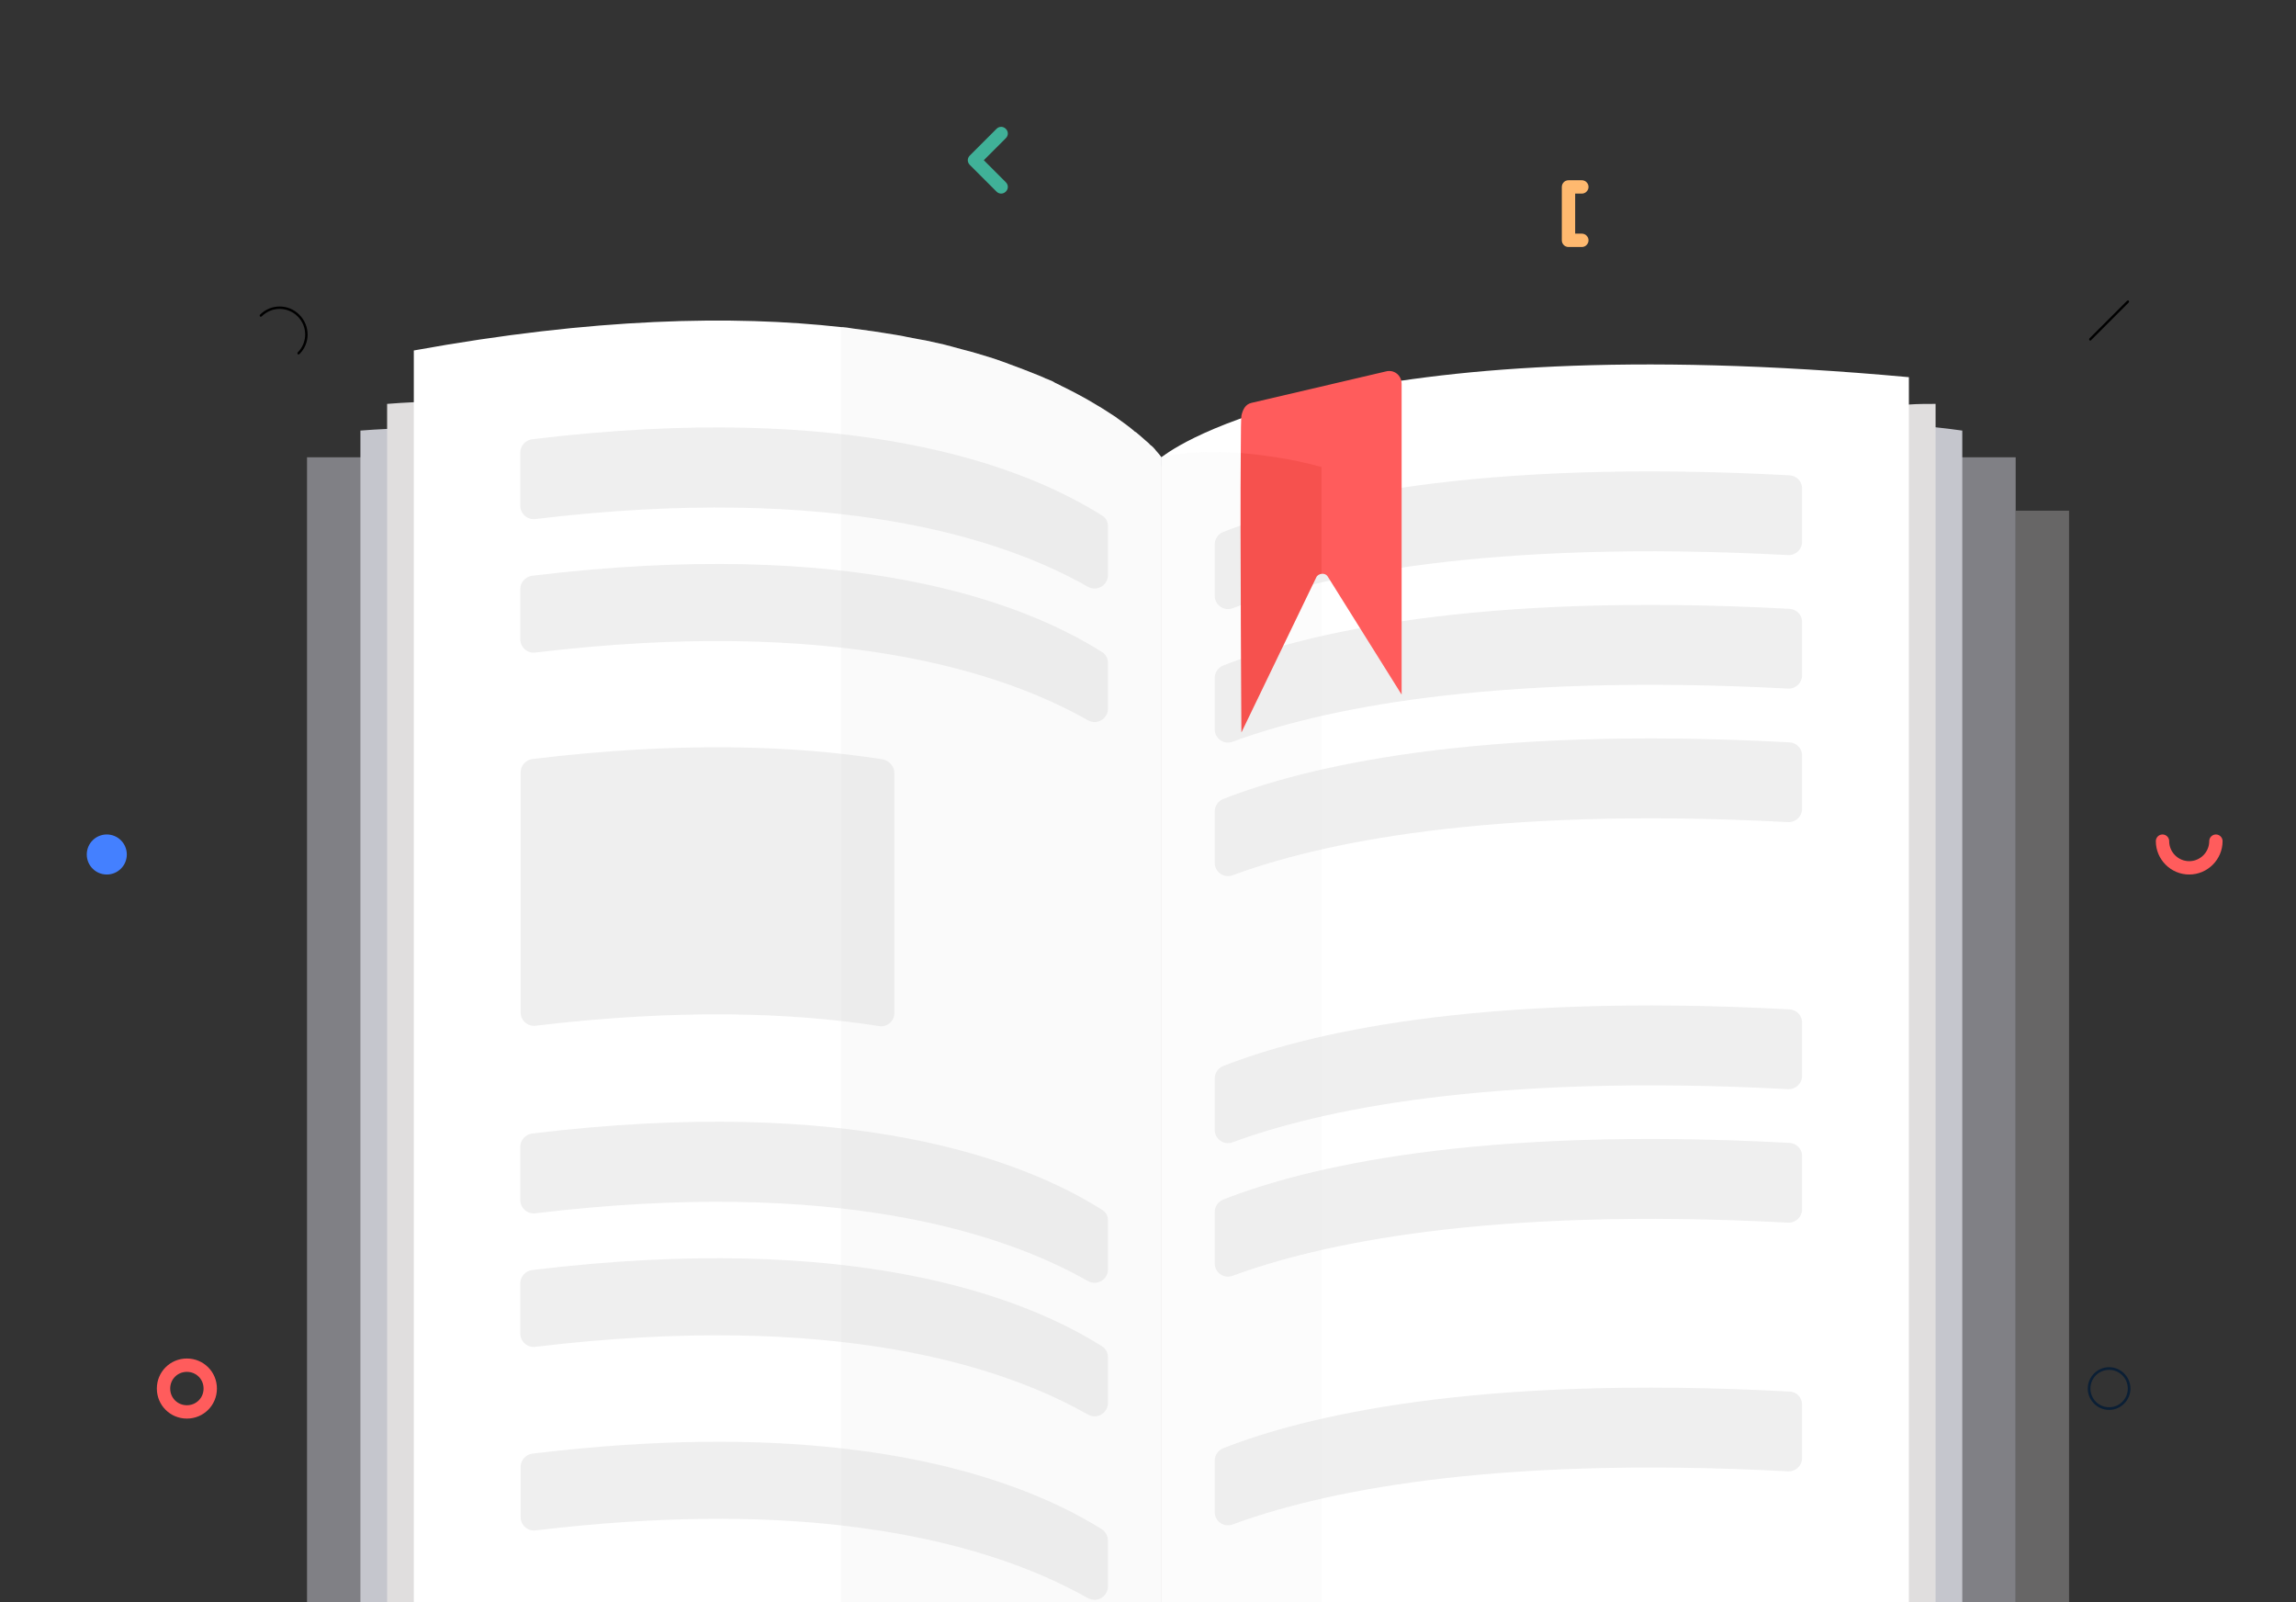 <svg width="688" height="480" viewBox="0 0 688 480" fill="none" xmlns="http://www.w3.org/2000/svg">
<rect x="0" y="0" width="688" height="480" fill="#333333" stroke="none"/>
<path d="M474 74H470C468.9 74 468 73.1 468 72V56C468 54.9 468.9 54 470 54H474C475.1 54 476 54.9 476 56C476 57.1 475.1 58 474 58H472V70H474C475.1 70 476 70.9 476 72C476 73.1 475.1 74 474 74Z" fill="#FFB96F"/>
<path d="M32 262C35.314 262 38 259.314 38 256C38 252.686 35.314 250 32 250C28.686 250 26 252.686 26 256C26 259.314 28.686 262 32 262Z" fill="#4480FF"/>
<path d="M656 262C650.5 262 646 257.5 646 252C646 250.9 646.9 250 648 250C649.1 250 650 250.9 650 252C650 255.3 652.7 258 656 258C659.3 258 662 255.3 662 252C662 250.9 662.9 250 664 250C665.1 250 666 250.9 666 252C666 257.5 661.5 262 656 262Z" fill="#FF5C5C"/>
<path d="M300 58C299.5 58 299 57.8 298.6 57.4L290.6 49.4C289.8 48.6 289.8 47.4 290.6 46.6L298.6 38.6C299.4 37.8 300.6 37.8 301.4 38.6C302.2 39.4 302.2 40.6 301.4 41.4L294.8 48L301.4 54.6C302.2 55.4 302.2 56.6 301.4 57.4C301 57.8 300.5 58 300 58Z" fill="#40B198"/>
<path d="M89.7 94.3C93 97.6 93 102.9 89.7 106.1C89.6 106.2 89.3 106.2 89.2 106.1C89.1 106 89.1 105.7 89.2 105.6C92.2 102.6 92.2 97.8 89.2 94.8C86.2 91.8 81.4 91.8 78.4 94.8C78.3 94.9 78 94.9 77.9 94.8C77.8 94.7 77.8 94.4 77.9 94.3C81.1 91 86.5 91 89.7 94.3Z" fill="black"/>
<path d="M632 422.4C628.5 422.4 625.6 419.5 625.6 416C625.6 412.5 628.5 409.6 632 409.6C635.5 409.6 638.4 412.5 638.4 416C638.4 419.5 635.5 422.4 632 422.4ZM632 410.4C628.9 410.4 626.4 412.9 626.4 416C626.4 419.1 628.9 421.6 632 421.6C635.1 421.6 637.6 419.1 637.6 416C637.6 412.9 635.1 410.4 632 410.4Z" fill="#0B1F35"/>
<path d="M626.1 101.9C626 101.8 626 101.5 626.1 101.4L637.4 90.1C637.5 90 637.8 90 637.9 90.1C638 90.2 638 90.5 637.9 90.6L626.6 101.9C626.5 102.1 626.2 102.1 626.1 101.9Z" fill="black"/>
<path d="M56 425C51 425 47 421 47 416C47 411 51 407 56 407C61 407 65 411 65 416C65 421 61 425 56 425ZM56 411C53.2 411 51 413.2 51 416C51 418.8 53.2 421 56 421C58.8 421 61 418.8 61 416C61 413.2 58.8 411 56 411Z" fill="#FF5C5C"/>
<path opacity="0.3" d="M620 153H604V480H620V153Z" fill="#E0DEDE"/>
<path d="M604 137H92V480H604V137Z" fill="#808085"/>
<path d="M588 129V480H108V129C110.7 128.8 113.4 128.6 116 128.5C118.7 128.3 121.4 128.2 124 128C179.1 124.5 220.6 123.3 252 123.6C311.8 124.1 334.4 129.7 342.9 133.5C344.9 134.4 346.2 135.2 346.9 135.9C347.6 136.5 347.8 136.9 347.9 137C347.9 137 347.9 137 348 137C348 137 348 137 348.1 136.9C350.9 135.2 387.8 114.3 510.4 121.7C528.9 122.8 549.3 124.6 571.9 127.1C574.5 127.4 577.2 127.7 579.9 128C582.6 128.3 585.3 128.6 588 129Z" fill="#C5C6CD"/>
<path d="M580 121V480H116V121C118.7 120.8 121.4 120.6 124 120.5C179.1 116.9 220.7 116.2 252 117.3C312 119.3 334.5 127.6 342.9 133.5C344.8 134.9 346 136.1 346.7 137.1C347.9 138.7 347.9 139.8 347.9 139.8C347.9 139.8 347.9 138.7 351 137.1C351.6 136.8 352.4 136.4 353.3 136.1C364.7 131.5 400.2 124 510.4 121.8C528.7 121.4 549.2 121.2 571.9 121.2C574.6 121 577.3 121 580 121Z" fill="#E0DEDE"/>
<path d="M348 137V480H124V105C177.9 95.2 219.8 94.4 252 98C252.1 98 252.3 98 252.4 98C253.4 98.1 254.4 98.2 255.4 98.4C257.6 98.7 259.8 99 262 99.3C264.1 99.6 266.2 100 268.3 100.3C269.1 100.4 269.9 100.6 270.6 100.7C270.9 100.8 271.2 100.8 271.5 100.9C272.9 101.2 274.3 101.4 275.7 101.7C276.3 101.8 276.8 101.9 277.4 102C279.2 102.4 281 102.8 282.8 103.2C283.6 103.4 284.3 103.6 285.1 103.8C286.2 104.1 287.3 104.4 288.4 104.7C289.2 104.9 289.9 105.1 290.7 105.3C291.4 105.5 292.1 105.7 292.8 105.9C295.4 106.7 297.9 107.4 300.3 108.3C301 108.5 301.6 108.8 302.2 109C305.2 110.1 308.1 111.2 310.8 112.3C311.5 112.6 312.1 112.8 312.7 113.1C313.1 113.3 313.5 113.5 313.9 113.6C314.1 113.7 314.3 113.8 314.6 113.9C315.1 114.1 315.6 114.3 316 114.6C316.1 114.7 316.3 114.7 316.4 114.8C317 115.1 317.5 115.3 318 115.6C324.4 118.7 329.6 121.8 333.8 124.6C334.2 124.8 334.5 125.1 334.8 125.3C336.6 126.6 338.3 127.8 339.7 129C339.9 129.2 340.1 129.4 340.4 129.5C341.5 130.4 342.5 131.3 343.4 132.1C343.8 132.4 344.1 132.7 344.4 133C344.5 133.1 344.7 133.3 344.8 133.4C344.9 133.5 344.9 133.5 345 133.5L345.3 133.8C345.5 134 345.7 134.1 345.8 134.3C345.9 134.4 345.9 134.5 346 134.5C346.1 134.6 346.2 134.7 346.2 134.8L346.3 134.9C346.5 135.2 346.8 135.4 346.9 135.6C346.9 135.6 347 135.6 347 135.7C347.5 136.3 347.8 136.7 348 137C347.9 136.9 348 136.9 348 137C348 136.9 348 136.9 348 137Z" fill="white"/>
<path d="M332 157.6V172.3C332 175.4 328.7 177.3 326 175.8C300.7 161.4 250.4 144.7 160.4 155.5C158 155.8 155.9 153.9 155.9 151.5V135.6C155.9 133.6 157.4 131.9 159.4 131.6C255.1 120 306.1 139.3 330 154.3C331.3 155 332 156.2 332 157.6Z" fill="#EFEFEF"/>
<path d="M332 198.6V212.3C332 215.4 328.7 217.3 326 215.8C300.7 201.4 250.4 184.7 160.4 195.5C158 195.8 155.9 193.9 155.9 191.5V176.5C155.9 174.5 157.4 172.8 159.4 172.5C255.1 160.9 306.1 180.2 330 195.2C331.3 195.9 332 197.2 332 198.6Z" fill="#EFEFEF"/>
<path d="M332 365.6V380.3C332 383.4 328.7 385.3 326 383.8C300.7 369.4 250.4 352.7 160.4 363.5C158 363.8 155.9 361.9 155.9 359.5V343.6C155.9 341.6 157.4 339.9 159.4 339.6C255.1 328 306.1 347.3 330 362.3C331.3 363 332 364.2 332 365.6Z" fill="#EFEFEF"/>
<path d="M332 406.6V420.3C332 423.4 328.7 425.3 326 423.8C300.7 409.4 250.4 392.7 160.4 403.5C158 403.8 155.9 401.9 155.9 399.5V384.5C155.9 382.5 157.4 380.8 159.4 380.5C255.1 368.9 306.1 388.2 330 403.2C331.3 403.9 332 405.2 332 406.6Z" fill="#EFEFEF"/>
<path d="M332 461.6V475.3C332 477 330.9 478.4 329.5 479C328.6 479.4 327.5 479.4 326.5 479C326.3 478.9 326.2 478.9 326 478.8C311 470.3 287.4 461 252 457C227.5 454.2 197.3 454.1 160.5 458.5C158.1 458.8 156 456.9 156 454.5V439.5C156 437.5 157.5 435.8 159.5 435.5C196.8 431 227.2 431.1 252 433.9C290.8 438.2 315.5 449 330.1 458.1C331.3 458.9 332 460.2 332 461.6Z" fill="#EFEFEF"/>
<path d="M268 231.6V303.5C268 306 265.8 307.8 263.4 307.4C237 303.3 203.2 302.2 160.5 307.3C158.1 307.6 156 305.7 156 303.3V231.4C156 229.4 157.5 227.7 159.5 227.4C203.4 222.1 237.8 223.3 264.6 227.5C266.6 228 268 229.7 268 231.6Z" fill="#EFEFEF"/>
<path opacity="0.15" d="M348 137V480H252V98C252.1 98 252.3 98 252.4 98C253.4 98.1 254.4 98.2 255.4 98.4C257.6 98.7 259.8 99 262 99.3C264.1 99.6 266.2 100 268.3 100.3C269.1 100.4 269.9 100.6 270.6 100.7C270.9 100.8 271.2 100.8 271.5 100.9C272.9 101.2 274.3 101.4 275.7 101.7C276.3 101.8 276.8 101.9 277.4 102C279.2 102.4 281 102.8 282.8 103.2C283.6 103.4 284.3 103.6 285.1 103.8C286.2 104.1 287.3 104.4 288.4 104.7C289.2 104.9 289.9 105.1 290.7 105.3C291.4 105.5 292.1 105.7 292.8 105.9C295.4 106.7 297.9 107.4 300.3 108.3C301 108.5 301.6 108.8 302.2 109C305.2 110.1 308.1 111.2 310.8 112.3C311.5 112.6 312.1 112.8 312.7 113.1C313.1 113.3 313.5 113.5 313.9 113.6C314.1 113.7 314.3 113.8 314.6 113.9C315.1 114.1 315.6 114.3 316 114.6C316.1 114.7 316.3 114.7 316.4 114.8C317 115.1 317.5 115.3 318 115.6C324.4 118.7 329.6 121.8 333.8 124.6C334.2 124.8 334.5 125.1 334.8 125.3C336.6 126.6 338.3 127.8 339.7 129C339.9 129.2 340.1 129.4 340.4 129.5C341.5 130.4 342.5 131.3 343.4 132.1C343.8 132.4 344.1 132.7 344.4 133C344.5 133.1 344.7 133.3 344.8 133.4C344.9 133.5 344.9 133.5 345 133.5L345.3 133.8C345.5 134 345.7 134.1 345.8 134.3C345.9 134.4 345.9 134.5 346 134.5C346.1 134.6 346.2 134.7 346.2 134.8L346.3 134.9C346.5 135.2 346.8 135.4 346.9 135.6C346.9 135.6 347 135.6 347 135.7C347.5 136.3 347.8 136.7 348 137C347.9 136.9 348 136.9 348 137C348 136.9 348 136.9 348 137Z" fill="#E0DEDE"/>
<path d="M572 113V480H348V137C348 137 348 137 348.1 137C348.1 137 348.1 137 348.2 136.9C351.6 134.1 402.3 97.5 572 113Z" fill="white"/>
<path d="M540 146.3V162.3C540 164.6 538.1 166.4 535.8 166.3C445 161.5 394.6 172.9 369.4 182.2C366.8 183.2 364 181.3 364 178.5V163.1C364 161.5 365 160 366.5 159.4C390.7 149.9 441.5 137.3 536.2 142.4C538.3 142.5 540 144.2 540 146.3Z" fill="#EFEFEF"/>
<path d="M540 186.3V202.3C540 204.6 538.1 206.4 535.8 206.3C445 201.5 394.6 212.9 369.4 222.2C366.8 223.2 364 221.3 364 218.5V203.1C364 201.5 365 200 366.5 199.4C390.7 189.9 441.5 177.3 536.2 182.4C538.3 182.5 540 184.2 540 186.3Z" fill="#EFEFEF"/>
<path d="M540 226.3V242.3C540 244.6 538.1 246.4 535.8 246.3C445 241.5 394.6 252.9 369.4 262.2C366.8 263.2 364 261.3 364 258.5V243.1C364 241.5 365 240 366.5 239.4C390.7 229.9 441.5 217.3 536.2 222.4C538.3 222.5 540 224.2 540 226.3Z" fill="#EFEFEF"/>
<path d="M540 306.3V322.3C540 324.6 538.1 326.4 535.8 326.3C445 321.5 394.6 332.9 369.4 342.2C366.8 343.2 364 341.3 364 338.5V323.1C364 321.5 365 320 366.5 319.4C390.7 309.9 441.5 297.3 536.2 302.4C538.3 302.5 540 304.2 540 306.3Z" fill="#EFEFEF"/>
<path d="M540 346.3V362.3C540 364.6 538.1 366.4 535.8 366.3C445 361.5 394.6 372.9 369.4 382.2C366.8 383.2 364 381.3 364 378.5V363.1C364 361.5 365 360 366.5 359.4C390.7 349.9 441.5 337.3 536.2 342.4C538.3 342.5 540 344.2 540 346.3Z" fill="#EFEFEF"/>
<path d="M540 420.8V436.8C540 439.1 538.1 440.9 535.8 440.8C445 436 394.6 447.4 369.4 456.7C366.8 457.7 364 455.8 364 453V437.6C364 436 365 434.5 366.5 433.9C390.7 424.4 441.5 411.8 536.2 416.9C538.3 416.9 540 418.7 540 420.8Z" fill="#EFEFEF"/>
<path opacity="0.1" d="M396 139.9V480H348V137C348.3 136.9 350.1 136.4 353.4 136C359 135.3 368.8 134.8 382.4 137C386.6 137.6 391.1 138.6 396 139.9Z" fill="#E0DEDE"/>
<path d="M420 115V208.1L397.9 172.8C397.5 172.1 396.7 171.8 396 171.9C395.4 172 394.7 172.3 394.4 173L372 219.4C372 219.4 371.6 160.9 371.8 135.7C371.8 129.2 371.9 124.9 372 124.5C372.4 122.7 373.2 121.1 375 120.7L415.2 111.3C417.7 110.6 420 112.4 420 115Z" fill="#FF5C5C"/>
<g opacity="0.5">
<path opacity="0.5" d="M396 139.9V171.9C395.4 172 394.7 172.3 394.4 173L372 219.4C372 219.4 371.6 160.9 371.8 135.7C375 136 378.6 136.4 382.4 137C386.6 137.6 391.1 138.6 396 139.9Z" fill="#DC3124"/>
</g>
</svg>
